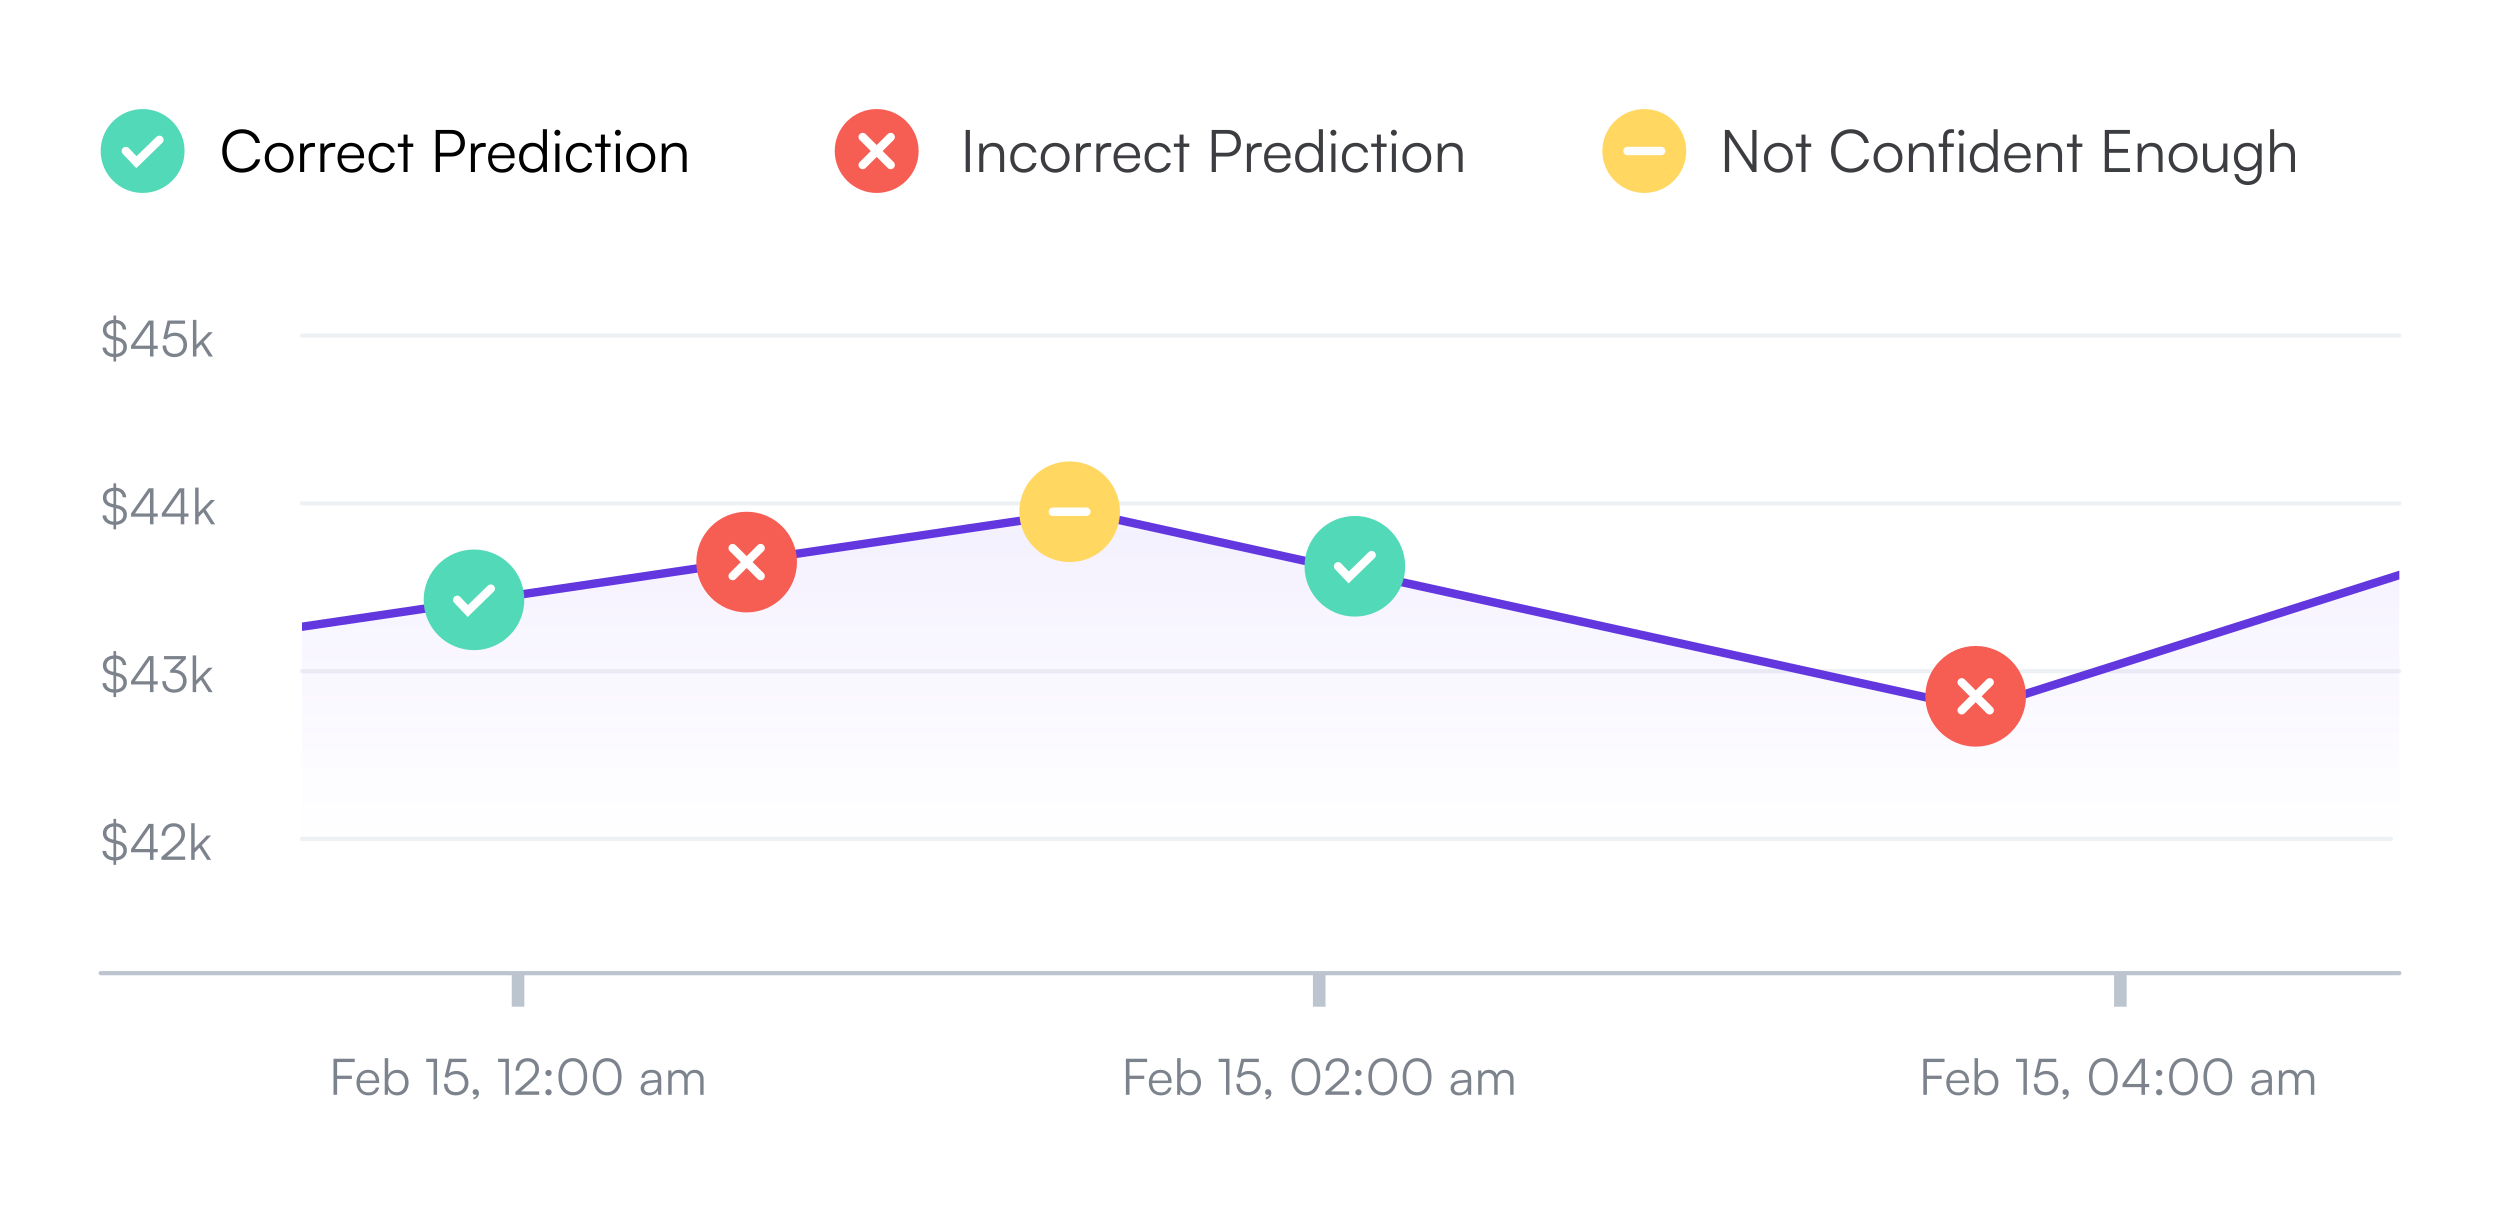 <svg width="596" height="288" viewBox="0 0 596 288" fill="none" xmlns="http://www.w3.org/2000/svg">
<rect x="0" y="0" width="596" height="288" fill="#333333" stroke="none"/>
<g clip-path="url(#clip0_3362_34388)">
<path d="M0 0H596V288H0V0Z" fill="white"/>
<circle cx="34" cy="36" r="10" fill="#51D9B8"/>
<path d="M30 36L32.522 38.666L38 33.333" stroke="white" stroke-width="2" stroke-linecap="round"/>
<path d="M57.69 41.154C59.846 41.154 61.596 39.88 62.058 37.99H60.98C60.546 39.334 59.286 40.188 57.704 40.188C55.506 40.188 54.036 38.508 54.036 35.988C54.036 33.454 55.506 31.774 57.704 31.774C59.272 31.774 60.504 32.656 60.924 34.098H62.002C61.596 32.11 59.902 30.808 57.746 30.808C54.918 30.808 52.986 32.908 52.986 35.988C52.986 39.068 54.89 41.154 57.69 41.154ZM63.115 37.612C63.115 39.67 64.571 41.168 66.559 41.168C68.547 41.168 70.003 39.67 70.003 37.612C70.003 35.54 68.547 34.042 66.559 34.042C64.571 34.042 63.115 35.54 63.115 37.612ZM64.095 37.598C64.095 36.03 65.103 34.91 66.559 34.91C68.001 34.91 69.023 36.03 69.023 37.598C69.023 39.194 68.001 40.3 66.559 40.3C65.103 40.3 64.095 39.194 64.095 37.598ZM75.09 34.14C74.852 34.084 74.67 34.07 74.46 34.07C73.508 34.07 72.794 34.546 72.528 35.274L72.458 34.224H71.548V41H72.514V37.136C72.514 35.848 73.312 35.008 74.558 35.008H75.09V34.14ZM79.916 34.14C79.678 34.084 79.496 34.07 79.286 34.07C78.334 34.07 77.62 34.546 77.354 35.274L77.284 34.224H76.374V41H77.34V37.136C77.34 35.848 78.138 35.008 79.384 35.008H79.916V34.14ZM83.783 41.168C85.379 41.168 86.429 40.398 86.793 38.97H85.869C85.617 39.866 84.903 40.342 83.797 40.342C82.341 40.342 81.473 39.39 81.403 37.738H86.793V37.262C86.793 35.344 85.547 34.042 83.713 34.042C81.781 34.042 80.465 35.498 80.465 37.612C80.465 39.74 81.795 41.168 83.783 41.168ZM83.713 34.868C84.987 34.868 85.827 35.736 85.827 37.038H81.431C81.599 35.708 82.439 34.868 83.713 34.868ZM87.861 37.626C87.861 39.754 89.163 41.168 91.081 41.168C92.621 41.168 93.825 40.258 94.147 38.872H93.167C92.901 39.74 92.089 40.3 91.081 40.3C89.709 40.3 88.813 39.222 88.813 37.612C88.813 35.946 89.779 34.896 91.151 34.896C92.089 34.896 92.901 35.414 93.153 36.352H94.119C93.853 34.952 92.705 34.042 91.137 34.042C89.163 34.042 87.861 35.498 87.861 37.626ZM97.165 41V35.036H98.522V34.224H97.165V32.082H96.213V34.224H94.855V35.036H96.213V41H97.165ZM107.695 37.318C109.613 37.318 110.845 35.946 110.845 34.126C110.845 32.236 109.627 30.976 107.695 30.976H103.873V41H104.881V37.318H107.695ZM107.555 31.886C108.941 31.886 109.795 32.726 109.795 34.112C109.795 35.484 108.955 36.408 107.499 36.408H104.881V31.886H107.555ZM115.805 34.14C115.567 34.084 115.385 34.07 115.175 34.07C114.223 34.07 113.509 34.546 113.243 35.274L113.173 34.224H112.263V41H113.229V37.136C113.229 35.848 114.027 35.008 115.273 35.008H115.805V34.14ZM119.671 41.168C121.267 41.168 122.317 40.398 122.681 38.97H121.757C121.505 39.866 120.791 40.342 119.685 40.342C118.229 40.342 117.361 39.39 117.291 37.738H122.681V37.262C122.681 35.344 121.435 34.042 119.601 34.042C117.669 34.042 116.353 35.498 116.353 37.612C116.353 39.74 117.683 41.168 119.671 41.168ZM119.601 34.868C120.875 34.868 121.715 35.736 121.715 37.038H117.319C117.487 35.708 118.327 34.868 119.601 34.868ZM126.886 41.168C128.02 41.168 128.972 40.664 129.448 39.614L129.546 41H130.386V30.794H129.42V35.512C128.944 34.532 128.048 34.042 126.928 34.042C124.912 34.042 123.75 35.582 123.75 37.626C123.75 39.656 124.912 41.168 126.886 41.168ZM127.054 40.286C125.584 40.286 124.73 39.166 124.73 37.598C124.73 36.044 125.584 34.91 127.054 34.91C128.538 34.91 129.406 36.044 129.406 37.598C129.406 39.166 128.538 40.286 127.054 40.286ZM132.878 32.362C133.27 32.362 133.606 32.04 133.606 31.648C133.606 31.256 133.27 30.92 132.878 30.92C132.486 30.92 132.164 31.256 132.164 31.648C132.164 32.04 132.486 32.362 132.878 32.362ZM132.402 41H133.368V34.224H132.402V41ZM134.906 37.626C134.906 39.754 136.208 41.168 138.126 41.168C139.666 41.168 140.87 40.258 141.192 38.872H140.212C139.946 39.74 139.134 40.3 138.126 40.3C136.754 40.3 135.858 39.222 135.858 37.612C135.858 35.946 136.824 34.896 138.196 34.896C139.134 34.896 139.946 35.414 140.198 36.352H141.164C140.898 34.952 139.75 34.042 138.182 34.042C136.208 34.042 134.906 35.498 134.906 37.626ZM144.209 41V35.036H145.567V34.224H144.209V32.082H143.257V34.224H141.899V35.036H143.257V41H144.209ZM147.301 32.362C147.693 32.362 148.029 32.04 148.029 31.648C148.029 31.256 147.693 30.92 147.301 30.92C146.909 30.92 146.587 31.256 146.587 31.648C146.587 32.04 146.909 32.362 147.301 32.362ZM146.825 41H147.791V34.224H146.825V41ZM149.33 37.612C149.33 39.67 150.786 41.168 152.774 41.168C154.762 41.168 156.218 39.67 156.218 37.612C156.218 35.54 154.762 34.042 152.774 34.042C150.786 34.042 149.33 35.54 149.33 37.612ZM150.31 37.598C150.31 36.03 151.318 34.91 152.774 34.91C154.216 34.91 155.238 36.03 155.238 37.598C155.238 39.194 154.216 40.3 152.774 40.3C151.318 40.3 150.31 39.194 150.31 37.598ZM158.729 41V37.458C158.729 35.932 159.513 34.924 160.899 34.924C162.019 34.924 162.733 35.484 162.733 37.066V41H163.699V36.856C163.699 35.148 162.929 34.042 161.067 34.042C160.087 34.042 159.191 34.532 158.743 35.4L158.603 34.224H157.763V41H158.729Z" fill="black"/>
<path d="M231.226 30.976H230.218V41H231.226V30.976ZM234.419 41V37.458C234.419 35.932 235.203 34.924 236.589 34.924C237.709 34.924 238.423 35.484 238.423 37.066V41H239.389V36.856C239.389 35.148 238.619 34.042 236.757 34.042C235.777 34.042 234.881 34.532 234.433 35.4L234.293 34.224H233.453V41H234.419ZM240.839 37.626C240.839 39.754 242.141 41.168 244.059 41.168C245.599 41.168 246.803 40.258 247.125 38.872H246.145C245.879 39.74 245.067 40.3 244.059 40.3C242.687 40.3 241.791 39.222 241.791 37.612C241.791 35.946 242.757 34.896 244.129 34.896C245.067 34.896 245.879 35.414 246.131 36.352H247.097C246.831 34.952 245.683 34.042 244.115 34.042C242.141 34.042 240.839 35.498 240.839 37.626ZM248.112 37.612C248.112 39.67 249.568 41.168 251.556 41.168C253.544 41.168 255 39.67 255 37.612C255 35.54 253.544 34.042 251.556 34.042C249.568 34.042 248.112 35.54 248.112 37.612ZM249.092 37.598C249.092 36.03 250.1 34.91 251.556 34.91C252.998 34.91 254.02 36.03 254.02 37.598C254.02 39.194 252.998 40.3 251.556 40.3C250.1 40.3 249.092 39.194 249.092 37.598ZM260.087 34.14C259.849 34.084 259.667 34.07 259.457 34.07C258.505 34.07 257.791 34.546 257.525 35.274L257.455 34.224H256.545V41H257.511V37.136C257.511 35.848 258.309 35.008 259.555 35.008H260.087V34.14ZM264.913 34.14C264.675 34.084 264.493 34.07 264.283 34.07C263.331 34.07 262.617 34.546 262.351 35.274L262.281 34.224H261.371V41H262.337V37.136C262.337 35.848 263.135 35.008 264.381 35.008H264.913V34.14ZM268.78 41.168C270.376 41.168 271.426 40.398 271.79 38.97H270.866C270.614 39.866 269.9 40.342 268.794 40.342C267.338 40.342 266.47 39.39 266.4 37.738H271.79V37.262C271.79 35.344 270.544 34.042 268.71 34.042C266.778 34.042 265.462 35.498 265.462 37.612C265.462 39.74 266.792 41.168 268.78 41.168ZM268.71 34.868C269.984 34.868 270.824 35.736 270.824 37.038H266.428C266.596 35.708 267.436 34.868 268.71 34.868ZM272.858 37.626C272.858 39.754 274.16 41.168 276.078 41.168C277.618 41.168 278.822 40.258 279.144 38.872H278.164C277.898 39.74 277.086 40.3 276.078 40.3C274.706 40.3 273.81 39.222 273.81 37.612C273.81 35.946 274.776 34.896 276.148 34.896C277.086 34.896 277.898 35.414 278.15 36.352H279.116C278.85 34.952 277.702 34.042 276.134 34.042C274.16 34.042 272.858 35.498 272.858 37.626ZM282.162 41V35.036H283.52V34.224H282.162V32.082H281.21V34.224H279.852V35.036H281.21V41H282.162ZM292.692 37.318C294.61 37.318 295.842 35.946 295.842 34.126C295.842 32.236 294.624 30.976 292.692 30.976H288.87V41H289.878V37.318H292.692ZM292.552 31.886C293.938 31.886 294.792 32.726 294.792 34.112C294.792 35.484 293.952 36.408 292.496 36.408H289.878V31.886H292.552ZM300.802 34.14C300.564 34.084 300.382 34.07 300.172 34.07C299.22 34.07 298.506 34.546 298.24 35.274L298.17 34.224H297.26V41H298.226V37.136C298.226 35.848 299.024 35.008 300.27 35.008H300.802V34.14ZM304.668 41.168C306.264 41.168 307.314 40.398 307.678 38.97H306.754C306.502 39.866 305.788 40.342 304.682 40.342C303.226 40.342 302.358 39.39 302.288 37.738H307.678V37.262C307.678 35.344 306.432 34.042 304.598 34.042C302.666 34.042 301.35 35.498 301.35 37.612C301.35 39.74 302.68 41.168 304.668 41.168ZM304.598 34.868C305.872 34.868 306.712 35.736 306.712 37.038H302.316C302.484 35.708 303.324 34.868 304.598 34.868ZM311.883 41.168C313.017 41.168 313.969 40.664 314.445 39.614L314.543 41H315.383V30.794H314.417V35.512C313.941 34.532 313.045 34.042 311.925 34.042C309.909 34.042 308.747 35.582 308.747 37.626C308.747 39.656 309.909 41.168 311.883 41.168ZM312.051 40.286C310.581 40.286 309.727 39.166 309.727 37.598C309.727 36.044 310.581 34.91 312.051 34.91C313.535 34.91 314.403 36.044 314.403 37.598C314.403 39.166 313.535 40.286 312.051 40.286ZM317.875 32.362C318.267 32.362 318.603 32.04 318.603 31.648C318.603 31.256 318.267 30.92 317.875 30.92C317.483 30.92 317.161 31.256 317.161 31.648C317.161 32.04 317.483 32.362 317.875 32.362ZM317.399 41H318.365V34.224H317.399V41ZM319.903 37.626C319.903 39.754 321.205 41.168 323.123 41.168C324.663 41.168 325.867 40.258 326.189 38.872H325.209C324.943 39.74 324.131 40.3 323.123 40.3C321.751 40.3 320.855 39.222 320.855 37.612C320.855 35.946 321.821 34.896 323.193 34.896C324.131 34.896 324.943 35.414 325.195 36.352H326.161C325.895 34.952 324.747 34.042 323.179 34.042C321.205 34.042 319.903 35.498 319.903 37.626ZM329.207 41V35.036H330.565V34.224H329.207V32.082H328.255V34.224H326.897V35.036H328.255V41H329.207ZM332.298 32.362C332.69 32.362 333.026 32.04 333.026 31.648C333.026 31.256 332.69 30.92 332.298 30.92C331.906 30.92 331.584 31.256 331.584 31.648C331.584 32.04 331.906 32.362 332.298 32.362ZM331.822 41H332.788V34.224H331.822V41ZM334.327 37.612C334.327 39.67 335.783 41.168 337.771 41.168C339.759 41.168 341.215 39.67 341.215 37.612C341.215 35.54 339.759 34.042 337.771 34.042C335.783 34.042 334.327 35.54 334.327 37.612ZM335.307 37.598C335.307 36.03 336.315 34.91 337.771 34.91C339.213 34.91 340.235 36.03 340.235 37.598C340.235 39.194 339.213 40.3 337.771 40.3C336.315 40.3 335.307 39.194 335.307 37.598ZM343.726 41V37.458C343.726 35.932 344.51 34.924 345.896 34.924C347.016 34.924 347.73 35.484 347.73 37.066V41H348.696V36.856C348.696 35.148 347.926 34.042 346.064 34.042C345.084 34.042 344.188 34.532 343.74 35.4L343.6 34.224H342.76V41H343.726Z" fill="#3C3D40"/>
<circle cx="209" cy="36" r="10" fill="#F65D53"/>
<path fill-rule="evenodd" clip-rule="evenodd" d="M211.628 31.96C212.019 31.569 212.652 31.569 213.043 31.96C213.433 32.35 213.433 32.984 213.043 33.374L210.416 36.001L213.043 38.628C213.434 39.019 213.434 39.652 213.043 40.042C212.653 40.433 212.019 40.433 211.629 40.042L209.002 37.415L206.375 40.042C205.985 40.432 205.351 40.432 204.961 40.042C204.57 39.651 204.57 39.018 204.961 38.627L207.587 36.001L204.961 33.375C204.571 32.984 204.571 32.351 204.961 31.96C205.352 31.57 205.985 31.57 206.376 31.96L209.002 34.587L211.628 31.96Z" fill="white"/>
<circle cx="392" cy="36" r="10" fill="#FFD761"/>
<path fill-rule="evenodd" clip-rule="evenodd" d="M387 35.999C387 35.447 387.448 34.999 388 34.999L395.999 34.999C396.551 34.999 396.999 35.447 396.999 35.999C396.999 36.551 396.551 36.999 395.999 36.999L388 36.999C387.448 36.999 387 36.551 387 35.999Z" fill="white"/>
<path d="M412.226 41V32.656L417.756 41H418.75V30.976H417.756V39.32L412.24 30.976H411.218V41H412.226ZM420.512 37.612C420.512 39.67 421.968 41.168 423.956 41.168C425.944 41.168 427.4 39.67 427.4 37.612C427.4 35.54 425.944 34.042 423.956 34.042C421.968 34.042 420.512 35.54 420.512 37.612ZM421.492 37.598C421.492 36.03 422.5 34.91 423.956 34.91C425.398 34.91 426.42 36.03 426.42 37.598C426.42 39.194 425.398 40.3 423.956 40.3C422.5 40.3 421.492 39.194 421.492 37.598ZM430.431 41V35.036H431.789V34.224H430.431V32.082H429.479V34.224H428.121V35.036H429.479V41H430.431ZM441.228 41.154C443.384 41.154 445.134 39.88 445.596 37.99H444.518C444.084 39.334 442.824 40.188 441.242 40.188C439.044 40.188 437.574 38.508 437.574 35.988C437.574 33.454 439.044 31.774 441.242 31.774C442.81 31.774 444.042 32.656 444.462 34.098H445.54C445.134 32.11 443.44 30.808 441.284 30.808C438.456 30.808 436.524 32.908 436.524 35.988C436.524 39.068 438.428 41.154 441.228 41.154ZM446.653 37.612C446.653 39.67 448.109 41.168 450.097 41.168C452.085 41.168 453.541 39.67 453.541 37.612C453.541 35.54 452.085 34.042 450.097 34.042C448.109 34.042 446.653 35.54 446.653 37.612ZM447.633 37.598C447.633 36.03 448.641 34.91 450.097 34.91C451.539 34.91 452.561 36.03 452.561 37.598C452.561 39.194 451.539 40.3 450.097 40.3C448.641 40.3 447.633 39.194 447.633 37.598ZM456.052 41V37.458C456.052 35.932 456.836 34.924 458.222 34.924C459.342 34.924 460.056 35.484 460.056 37.066V41H461.022V36.856C461.022 35.148 460.252 34.042 458.39 34.042C457.41 34.042 456.514 34.532 456.066 35.4L455.926 34.224H455.086V41H456.052ZM462.191 34.224V35.036H463.227V41H464.193V35.036H465.789V34.224H464.193V32.908C464.193 32.11 464.417 31.676 465.271 31.676H465.845V30.85C465.621 30.808 465.341 30.794 465.103 30.794C464.067 30.794 463.227 31.382 463.227 32.908V34.224H462.191ZM467.58 32.362C467.972 32.362 468.308 32.04 468.308 31.648C468.308 31.256 467.972 30.92 467.58 30.92C467.188 30.92 466.866 31.256 466.866 31.648C466.866 32.04 467.188 32.362 467.58 32.362ZM467.104 41H468.07V34.224H467.104V41ZM472.744 41.168C473.878 41.168 474.83 40.664 475.306 39.614L475.404 41H476.244V30.794H475.278V35.512C474.802 34.532 473.906 34.042 472.786 34.042C470.77 34.042 469.608 35.582 469.608 37.626C469.608 39.656 470.77 41.168 472.744 41.168ZM472.912 40.286C471.442 40.286 470.588 39.166 470.588 37.598C470.588 36.044 471.442 34.91 472.912 34.91C474.396 34.91 475.264 36.044 475.264 37.598C475.264 39.166 474.396 40.286 472.912 40.286ZM481.102 41.168C482.698 41.168 483.748 40.398 484.112 38.97H483.188C482.936 39.866 482.222 40.342 481.116 40.342C479.66 40.342 478.792 39.39 478.722 37.738H484.112V37.262C484.112 35.344 482.866 34.042 481.032 34.042C479.1 34.042 477.784 35.498 477.784 37.612C477.784 39.74 479.114 41.168 481.102 41.168ZM481.032 34.868C482.306 34.868 483.146 35.736 483.146 37.038H478.75C478.918 35.708 479.758 34.868 481.032 34.868ZM486.622 41V37.458C486.622 35.932 487.406 34.924 488.792 34.924C489.912 34.924 490.626 35.484 490.626 37.066V41H491.592V36.856C491.592 35.148 490.822 34.042 488.96 34.042C487.98 34.042 487.084 34.532 486.636 35.4L486.496 34.224H485.656V41H486.622ZM495.072 41V35.036H496.43V34.224H495.072V32.082H494.12V34.224H492.762V35.036H494.12V41H495.072ZM507.787 41V40.076H502.789V36.422H507.311V35.512H502.789V31.9H507.773V30.976H501.781V41H507.787ZM510.589 41V37.458C510.589 35.932 511.373 34.924 512.759 34.924C513.879 34.924 514.593 35.484 514.593 37.066V41H515.559V36.856C515.559 35.148 514.789 34.042 512.927 34.042C511.947 34.042 511.051 34.532 510.603 35.4L510.463 34.224H509.623V41H510.589ZM517.009 37.612C517.009 39.67 518.465 41.168 520.453 41.168C522.441 41.168 523.897 39.67 523.897 37.612C523.897 35.54 522.441 34.042 520.453 34.042C518.465 34.042 517.009 35.54 517.009 37.612ZM517.989 37.598C517.989 36.03 518.997 34.91 520.453 34.91C521.895 34.91 522.917 36.03 522.917 37.598C522.917 39.194 521.895 40.3 520.453 40.3C518.997 40.3 517.989 39.194 517.989 37.598ZM530.038 34.224V37.822C530.038 39.432 529.268 40.3 527.966 40.3C526.888 40.3 526.174 39.726 526.174 38.116V34.21H525.194V38.424C525.194 40.076 526.062 41.168 527.658 41.168C528.722 41.168 529.66 40.636 530.038 39.852L530.164 41H531.004V34.224H530.038ZM532.554 37.416C532.554 39.264 533.73 40.79 535.662 40.79C536.824 40.79 537.762 40.23 538.224 39.278V40.888C538.224 42.302 537.3 43.24 535.914 43.24C534.696 43.24 533.856 42.596 533.646 41.504H532.68C532.946 43.142 534.164 44.122 535.9 44.122C537.888 44.122 539.176 42.806 539.176 40.79V34.224H538.336L538.238 35.582C537.804 34.588 536.908 34.042 535.732 34.042C533.744 34.042 532.554 35.568 532.554 37.416ZM533.52 37.402C533.52 36.03 534.36 34.896 535.816 34.896C537.3 34.896 538.14 35.96 538.14 37.402C538.14 38.858 537.272 39.922 535.802 39.922C534.374 39.922 533.52 38.788 533.52 37.402ZM542.158 40.986V37.304C542.158 36.002 542.914 34.924 544.37 34.924C545.42 34.924 546.162 35.484 546.162 37.066V41H547.128V36.856C547.128 35.148 546.33 34.042 544.552 34.042C543.418 34.042 542.592 34.588 542.158 35.4V30.794H541.192V40.986H542.158Z" fill="#3C3D40"/>
<rect x="24" y="72" width="1216" height="136" rx="4" fill="white"/>
<path d="M27.048 86.188H27.684V85.132C29.256 85.012 30.252 84.088 30.252 82.708C30.252 81.556 29.568 80.8 28.212 80.464L27.684 80.332V77.032C28.608 77.128 29.16 77.656 29.244 78.556H30.108C29.988 77.2 29.076 76.36 27.684 76.264V75.22H27.048V76.264C25.524 76.384 24.528 77.308 24.528 78.64C24.528 79.816 25.236 80.572 26.58 80.896L27.048 81.016V84.352C26.016 84.268 25.356 83.704 25.308 82.864H24.42C24.516 84.184 25.536 85.048 27.048 85.132V86.188ZM26.736 80.104C25.824 79.876 25.38 79.384 25.38 78.628C25.38 77.752 26.028 77.152 27.048 77.044V80.176L26.736 80.104ZM28.032 81.256C28.956 81.472 29.4 81.976 29.4 82.756C29.4 83.644 28.74 84.244 27.684 84.352V81.172L28.032 81.256ZM37.602 83.176V82.408H36.594V76.408H35.442L31.242 82.408V83.176H35.754V85H36.594V83.176H37.602ZM32.178 82.408L35.754 77.296V82.408H32.178ZM41.578 85.144C43.378 85.144 44.602 83.92 44.602 82.192C44.602 80.584 43.498 79.3 41.71 79.3C41.038 79.3 40.414 79.516 39.934 79.9L40.582 77.2H44.11V76.408H39.958L38.926 80.728L39.61 80.944C40.078 80.428 40.798 80.068 41.59 80.068C42.946 80.068 43.726 81.016 43.726 82.216C43.726 83.488 42.886 84.352 41.59 84.352C40.366 84.352 39.61 83.608 39.61 82.372H38.746C38.746 84.064 39.85 85.144 41.578 85.144ZM46.822 85V83.26L47.95 82.096L49.798 85H50.758L48.514 81.508L50.746 79.192H49.702L46.822 82.192V76.252H45.994V85H46.822Z" fill="#7D838D"/>
<path opacity="0.6" d="M72 80L572 80" stroke="#E3E7ED" stroke-linecap="round" stroke-linejoin="round"/>
<path d="M27.048 126.188H27.684V125.132C29.256 125.012 30.252 124.088 30.252 122.708C30.252 121.556 29.568 120.8 28.212 120.464L27.684 120.332V117.032C28.608 117.128 29.16 117.656 29.244 118.556H30.108C29.988 117.2 29.076 116.36 27.684 116.264V115.22H27.048V116.264C25.524 116.384 24.528 117.308 24.528 118.64C24.528 119.816 25.236 120.572 26.58 120.896L27.048 121.016V124.352C26.016 124.268 25.356 123.704 25.308 122.864H24.42C24.516 124.184 25.536 125.048 27.048 125.132V126.188ZM26.736 120.104C25.824 119.876 25.38 119.384 25.38 118.628C25.38 117.752 26.028 117.152 27.048 117.044V120.176L26.736 120.104ZM28.032 121.256C28.956 121.472 29.4 121.976 29.4 122.756C29.4 123.644 28.74 124.244 27.684 124.352V121.172L28.032 121.256ZM37.602 123.176V122.408H36.594V116.408H35.442L31.242 122.408V123.176H35.754V125H36.594V123.176H37.602ZM32.178 122.408L35.754 117.296V122.408H32.178ZM44.938 123.176V122.408H43.93V116.408H42.778L38.578 122.408V123.176H43.09V125H43.93V123.176H44.938ZM39.514 122.408L43.09 117.296V122.408H39.514ZM47.349 125V123.26L48.477 122.096L50.325 125H51.285L49.041 121.508L51.273 119.192H50.229L47.349 122.192V116.252H46.521V125H47.349Z" fill="#7D838D"/>
<path opacity="0.6" d="M72 120L572 120" stroke="#E3E7ED" stroke-linecap="round" stroke-linejoin="round"/>
<path d="M27.048 166.188H27.684V165.132C29.256 165.012 30.252 164.088 30.252 162.708C30.252 161.556 29.568 160.8 28.212 160.464L27.684 160.332V157.032C28.608 157.128 29.16 157.656 29.244 158.556H30.108C29.988 157.2 29.076 156.36 27.684 156.264V155.22H27.048V156.264C25.524 156.384 24.528 157.308 24.528 158.64C24.528 159.816 25.236 160.572 26.58 160.896L27.048 161.016V164.352C26.016 164.268 25.356 163.704 25.308 162.864H24.42C24.516 164.184 25.536 165.048 27.048 165.132V166.188ZM26.736 160.104C25.824 159.876 25.38 159.384 25.38 158.628C25.38 157.752 26.028 157.152 27.048 157.044V160.176L26.736 160.104ZM28.032 161.256C28.956 161.472 29.4 161.976 29.4 162.756C29.4 163.644 28.74 164.244 27.684 164.352V161.172L28.032 161.256ZM37.602 163.176V162.408H36.594V156.408H35.442L31.242 162.408V163.176H35.754V165H36.594V163.176H37.602ZM32.178 162.408L35.754 157.296V162.408H32.178ZM41.251 160.392C42.787 160.392 43.627 161.124 43.627 162.3C43.627 163.548 42.799 164.364 41.515 164.364C40.303 164.364 39.535 163.62 39.535 162.384H38.683C38.683 164.1 39.823 165.144 41.515 165.144C43.255 165.144 44.503 164.028 44.503 162.324C44.503 160.764 43.351 159.744 41.743 159.66L44.311 157.104V156.408H39.103V157.176H43.219L40.567 159.792V160.392H41.251ZM46.763 165V163.26L47.891 162.096L49.739 165H50.699L48.455 161.508L50.687 159.192H49.643L46.763 162.192V156.252H45.935V165H46.763Z" fill="#7D838D"/>
<path opacity="0.6" d="M72 160L572 160" stroke="#E3E7ED" stroke-linecap="round" stroke-linejoin="round"/>
<path d="M27.048 206.188H27.684V205.132C29.256 205.012 30.252 204.088 30.252 202.708C30.252 201.556 29.568 200.8 28.212 200.464L27.684 200.332V197.032C28.608 197.128 29.16 197.656 29.244 198.556H30.108C29.988 197.2 29.076 196.36 27.684 196.264V195.22H27.048V196.264C25.524 196.384 24.528 197.308 24.528 198.64C24.528 199.816 25.236 200.572 26.58 200.896L27.048 201.016V204.352C26.016 204.268 25.356 203.704 25.308 202.864H24.42C24.516 204.184 25.536 205.048 27.048 205.132V206.188ZM26.736 200.104C25.824 199.876 25.38 199.384 25.38 198.628C25.38 197.752 26.028 197.152 27.048 197.044V200.176L26.736 200.104ZM28.032 201.256C28.956 201.472 29.4 201.976 29.4 202.756C29.4 203.644 28.74 204.244 27.684 204.352V201.172L28.032 201.256ZM37.602 203.176V202.408H36.594V196.408H35.442L31.242 202.408V203.176H35.754V205H36.594V203.176H37.602ZM32.178 202.408L35.754 197.296V202.408H32.178ZM44.149 205V204.196H39.817L41.821 202.444C43.537 200.944 44.101 200.116 44.101 198.868C44.101 197.296 43.021 196.252 41.401 196.252C39.709 196.252 38.569 197.44 38.521 199.24H39.385C39.421 197.908 40.201 197.044 41.389 197.044C42.529 197.044 43.225 197.752 43.225 198.916C43.225 199.936 42.817 200.536 41.233 201.916L38.485 204.316V205H44.149ZM46.412 205V203.26L47.54 202.096L49.388 205H50.348L48.104 201.508L50.336 199.192H49.292L46.412 202.192V196.252H45.584V205H46.412Z" fill="#7D838D"/>
<path opacity="0.6" d="M72 200L570 200" stroke="#E3E7ED" stroke-linecap="round" stroke-linejoin="round"/>
<path d="M24 232H572" stroke="#BCC4CF" stroke-linecap="round" stroke-linejoin="round"/>
<rect x="122" y="232" width="3" height="8" fill="#BCC4CF"/>
<rect x="313" y="232" width="3" height="8" fill="#BCC4CF"/>
<rect x="504" y="232" width="3" height="8" fill="#BCC4CF"/>
<path d="M83.883 257.22V256.44H80.367V253.2H84.567V252.408H79.503V261H80.367V257.22H83.883ZM87.818 261.144C89.186 261.144 90.086 260.484 90.398 259.26H89.606C89.39 260.028 88.778 260.436 87.83 260.436C86.582 260.436 85.838 259.62 85.778 258.204H90.398V257.796C90.398 256.152 89.33 255.036 87.758 255.036C86.102 255.036 84.974 256.284 84.974 258.096C84.974 259.92 86.114 261.144 87.818 261.144ZM87.758 255.744C88.85 255.744 89.57 256.488 89.57 257.604H85.802C85.946 256.464 86.666 255.744 87.758 255.744ZM92.441 261L92.525 259.812C92.933 260.712 93.737 261.144 94.709 261.144C96.401 261.144 97.409 259.848 97.409 258.108C97.409 256.356 96.425 255.036 94.733 255.036C93.749 255.036 92.957 255.468 92.549 256.32V252.252H91.721V261H92.441ZM92.561 258.084C92.561 256.752 93.305 255.78 94.577 255.78C95.837 255.78 96.569 256.752 96.569 258.084C96.569 259.428 95.837 260.388 94.577 260.388C93.305 260.388 92.561 259.428 92.561 258.084ZM103.365 253.188V261H104.193V252.408H101.613V253.188H103.365ZM108.658 261.144C110.458 261.144 111.682 259.92 111.682 258.192C111.682 256.584 110.578 255.3 108.79 255.3C108.118 255.3 107.494 255.516 107.014 255.9L107.662 253.2H111.19V252.408H107.038L106.006 256.728L106.69 256.944C107.158 256.428 107.878 256.068 108.67 256.068C110.026 256.068 110.806 257.016 110.806 258.216C110.806 259.488 109.966 260.352 108.67 260.352C107.446 260.352 106.69 259.608 106.69 258.372H105.826C105.826 260.064 106.93 261.144 108.658 261.144ZM114.185 260.592C114.185 259.992 113.813 259.644 113.381 259.644C112.961 259.644 112.673 259.944 112.673 260.364C112.673 260.772 112.961 261.012 113.297 261.012C113.441 261.012 113.537 260.976 113.609 260.928C113.609 261.264 113.297 261.576 112.865 261.648V262.092C113.609 261.984 114.185 261.336 114.185 260.592ZM120.498 253.188V261H121.326V252.408H118.746V253.188H120.498ZM128.538 261V260.196H124.206L126.21 258.444C127.926 256.944 128.49 256.116 128.49 254.868C128.49 253.296 127.41 252.252 125.79 252.252C124.098 252.252 122.958 253.44 122.91 255.24H123.774C123.81 253.908 124.59 253.044 125.778 253.044C126.918 253.044 127.614 253.752 127.614 254.916C127.614 255.936 127.206 256.536 125.622 257.916L122.874 260.316V261H128.538ZM130.764 256.536C131.172 256.536 131.52 256.188 131.52 255.792C131.52 255.384 131.172 255.048 130.764 255.048C130.356 255.048 130.008 255.384 130.008 255.792C130.008 256.188 130.356 256.536 130.764 256.536ZM130.764 261.132C131.172 261.132 131.52 260.796 131.52 260.4C131.52 259.992 131.172 259.644 130.764 259.644C130.356 259.644 130.008 259.992 130.008 260.4C130.008 260.796 130.356 261.132 130.764 261.132ZM133.119 256.704C133.119 259.38 134.403 261.156 136.563 261.156C138.711 261.156 139.995 259.38 139.995 256.704C139.995 254.04 138.687 252.24 136.563 252.24C134.427 252.24 133.119 254.04 133.119 256.704ZM133.971 256.704C133.971 254.46 134.919 253.032 136.563 253.032C138.207 253.032 139.155 254.46 139.155 256.704C139.155 258.936 138.207 260.376 136.563 260.376C134.919 260.376 133.971 258.936 133.971 256.704ZM141.31 256.704C141.31 259.38 142.594 261.156 144.754 261.156C146.902 261.156 148.186 259.38 148.186 256.704C148.186 254.04 146.878 252.24 144.754 252.24C142.618 252.24 141.31 254.04 141.31 256.704ZM142.162 256.704C142.162 254.46 143.11 253.032 144.754 253.032C146.398 253.032 147.346 254.46 147.346 256.704C147.346 258.936 146.398 260.376 144.754 260.376C143.11 260.376 142.162 258.936 142.162 256.704ZM154.702 261.144C155.686 261.144 156.478 260.712 156.838 259.98L156.946 261H157.642V257.244C157.642 255.708 156.658 255.036 155.314 255.036C153.886 255.036 152.926 255.792 152.926 256.968H153.682C153.682 256.188 154.282 255.732 155.29 255.732C156.142 255.732 156.826 256.092 156.826 257.232V257.424L154.906 257.58C153.55 257.688 152.734 258.36 152.734 259.428C152.734 260.448 153.466 261.144 154.702 261.144ZM154.894 260.472C154.102 260.472 153.574 260.112 153.574 259.404C153.574 258.756 154.018 258.276 155.11 258.18L156.826 258.048V258.36C156.826 259.62 156.118 260.472 154.894 260.472ZM160.131 261V257.4C160.131 256.512 160.719 255.792 161.691 255.792C162.567 255.792 163.131 256.368 163.131 257.352V261H163.947V257.412C163.947 256.512 164.523 255.78 165.495 255.78C166.383 255.78 166.935 256.368 166.935 257.364V261H167.739V257.196C167.739 255.852 166.911 255.036 165.651 255.036C164.715 255.036 164.007 255.516 163.743 256.272C163.467 255.516 162.783 255.036 161.871 255.036C161.055 255.036 160.407 255.408 160.119 256.02L160.023 255.192H159.303V261H160.131Z" fill="#7D838D"/>
<path d="M272.791 257.22V256.44H269.275V253.2H273.475V252.408H268.411V261H269.275V257.22H272.791ZM276.726 261.144C278.094 261.144 278.994 260.484 279.306 259.26H278.514C278.298 260.028 277.686 260.436 276.738 260.436C275.49 260.436 274.746 259.62 274.686 258.204H279.306V257.796C279.306 256.152 278.238 255.036 276.666 255.036C275.01 255.036 273.882 256.284 273.882 258.096C273.882 259.92 275.022 261.144 276.726 261.144ZM276.666 255.744C277.758 255.744 278.478 256.488 278.478 257.604H274.71C274.854 256.464 275.574 255.744 276.666 255.744ZM281.35 261L281.434 259.812C281.842 260.712 282.646 261.144 283.618 261.144C285.31 261.144 286.318 259.848 286.318 258.108C286.318 256.356 285.334 255.036 283.642 255.036C282.658 255.036 281.866 255.468 281.458 256.32V252.252H280.63V261H281.35ZM281.47 258.084C281.47 256.752 282.214 255.78 283.486 255.78C284.746 255.78 285.478 256.752 285.478 258.084C285.478 259.428 284.746 260.388 283.486 260.388C282.214 260.388 281.47 259.428 281.47 258.084ZM292.274 253.188V261H293.102V252.408H290.522V253.188H292.274ZM297.566 261.144C299.366 261.144 300.59 259.92 300.59 258.192C300.59 256.584 299.486 255.3 297.698 255.3C297.026 255.3 296.402 255.516 295.922 255.9L296.57 253.2H300.098V252.408H295.946L294.914 256.728L295.598 256.944C296.066 256.428 296.786 256.068 297.578 256.068C298.934 256.068 299.714 257.016 299.714 258.216C299.714 259.488 298.874 260.352 297.578 260.352C296.354 260.352 295.598 259.608 295.598 258.372H294.734C294.734 260.064 295.838 261.144 297.566 261.144ZM303.094 260.592C303.094 259.992 302.722 259.644 302.29 259.644C301.87 259.644 301.582 259.944 301.582 260.364C301.582 260.772 301.87 261.012 302.206 261.012C302.35 261.012 302.446 260.976 302.518 260.928C302.518 261.264 302.206 261.576 301.774 261.648V262.092C302.518 261.984 303.094 261.336 303.094 260.592ZM307.894 256.704C307.894 259.38 309.178 261.156 311.338 261.156C313.486 261.156 314.77 259.38 314.77 256.704C314.77 254.04 313.462 252.24 311.338 252.24C309.202 252.24 307.894 254.04 307.894 256.704ZM308.746 256.704C308.746 254.46 309.694 253.032 311.338 253.032C312.982 253.032 313.93 254.46 313.93 256.704C313.93 258.936 312.982 260.376 311.338 260.376C309.694 260.376 308.746 258.936 308.746 256.704ZM321.63 261V260.196H317.298L319.302 258.444C321.018 256.944 321.582 256.116 321.582 254.868C321.582 253.296 320.502 252.252 318.882 252.252C317.19 252.252 316.05 253.44 316.002 255.24H316.866C316.902 253.908 317.682 253.044 318.87 253.044C320.01 253.044 320.706 253.752 320.706 254.916C320.706 255.936 320.298 256.536 318.714 257.916L315.966 260.316V261H321.63ZM323.856 256.536C324.264 256.536 324.612 256.188 324.612 255.792C324.612 255.384 324.264 255.048 323.856 255.048C323.448 255.048 323.1 255.384 323.1 255.792C323.1 256.188 323.448 256.536 323.856 256.536ZM323.856 261.132C324.264 261.132 324.612 260.796 324.612 260.4C324.612 259.992 324.264 259.644 323.856 259.644C323.448 259.644 323.1 259.992 323.1 260.4C323.1 260.796 323.448 261.132 323.856 261.132ZM326.211 256.704C326.211 259.38 327.495 261.156 329.655 261.156C331.803 261.156 333.087 259.38 333.087 256.704C333.087 254.04 331.779 252.24 329.655 252.24C327.519 252.24 326.211 254.04 326.211 256.704ZM327.063 256.704C327.063 254.46 328.011 253.032 329.655 253.032C331.299 253.032 332.247 254.46 332.247 256.704C332.247 258.936 331.299 260.376 329.655 260.376C328.011 260.376 327.063 258.936 327.063 256.704ZM334.402 256.704C334.402 259.38 335.686 261.156 337.846 261.156C339.994 261.156 341.278 259.38 341.278 256.704C341.278 254.04 339.97 252.24 337.846 252.24C335.71 252.24 334.402 254.04 334.402 256.704ZM335.254 256.704C335.254 254.46 336.202 253.032 337.846 253.032C339.49 253.032 340.438 254.46 340.438 256.704C340.438 258.936 339.49 260.376 337.846 260.376C336.202 260.376 335.254 258.936 335.254 256.704ZM347.794 261.144C348.778 261.144 349.57 260.712 349.93 259.98L350.038 261H350.734V257.244C350.734 255.708 349.75 255.036 348.406 255.036C346.978 255.036 346.018 255.792 346.018 256.968H346.774C346.774 256.188 347.374 255.732 348.382 255.732C349.234 255.732 349.918 256.092 349.918 257.232V257.424L347.998 257.58C346.642 257.688 345.826 258.36 345.826 259.428C345.826 260.448 346.558 261.144 347.794 261.144ZM347.986 260.472C347.194 260.472 346.666 260.112 346.666 259.404C346.666 258.756 347.11 258.276 348.202 258.18L349.918 258.048V258.36C349.918 259.62 349.21 260.472 347.986 260.472ZM353.223 261V257.4C353.223 256.512 353.811 255.792 354.783 255.792C355.659 255.792 356.223 256.368 356.223 257.352V261H357.039V257.412C357.039 256.512 357.615 255.78 358.587 255.78C359.475 255.78 360.027 256.368 360.027 257.364V261H360.831V257.196C360.831 255.852 360.003 255.036 358.743 255.036C357.807 255.036 357.099 255.516 356.835 256.272C356.559 255.516 355.875 255.036 354.963 255.036C354.147 255.036 353.499 255.408 353.211 256.02L353.115 255.192H352.395V261H353.223Z" fill="#7D838D"/>
<path d="M462.899 257.22V256.44H459.383V253.2H463.583V252.408H458.519V261H459.383V257.22H462.899ZM466.833 261.144C468.201 261.144 469.101 260.484 469.413 259.26H468.621C468.405 260.028 467.793 260.436 466.845 260.436C465.597 260.436 464.853 259.62 464.793 258.204H469.413V257.796C469.413 256.152 468.345 255.036 466.773 255.036C465.117 255.036 463.989 256.284 463.989 258.096C463.989 259.92 465.129 261.144 466.833 261.144ZM466.773 255.744C467.865 255.744 468.585 256.488 468.585 257.604H464.817C464.961 256.464 465.681 255.744 466.773 255.744ZM471.457 261L471.541 259.812C471.949 260.712 472.753 261.144 473.725 261.144C475.417 261.144 476.425 259.848 476.425 258.108C476.425 256.356 475.441 255.036 473.749 255.036C472.765 255.036 471.973 255.468 471.565 256.32V252.252H470.737V261H471.457ZM471.577 258.084C471.577 256.752 472.321 255.78 473.593 255.78C474.853 255.78 475.585 256.752 475.585 258.084C475.585 259.428 474.853 260.388 473.593 260.388C472.321 260.388 471.577 259.428 471.577 258.084ZM482.381 253.188V261H483.209V252.408H480.629V253.188H482.381ZM487.673 261.144C489.473 261.144 490.697 259.92 490.697 258.192C490.697 256.584 489.593 255.3 487.805 255.3C487.133 255.3 486.509 255.516 486.029 255.9L486.677 253.2H490.205V252.408H486.053L485.021 256.728L485.705 256.944C486.173 256.428 486.893 256.068 487.685 256.068C489.041 256.068 489.821 257.016 489.821 258.216C489.821 259.488 488.981 260.352 487.685 260.352C486.461 260.352 485.705 259.608 485.705 258.372H484.841C484.841 260.064 485.945 261.144 487.673 261.144ZM493.201 260.592C493.201 259.992 492.829 259.644 492.397 259.644C491.977 259.644 491.689 259.944 491.689 260.364C491.689 260.772 491.977 261.012 492.313 261.012C492.457 261.012 492.553 260.976 492.625 260.928C492.625 261.264 492.313 261.576 491.881 261.648V262.092C492.625 261.984 493.201 261.336 493.201 260.592ZM498.002 256.704C498.002 259.38 499.286 261.156 501.446 261.156C503.594 261.156 504.878 259.38 504.878 256.704C504.878 254.04 503.57 252.24 501.446 252.24C499.31 252.24 498.002 254.04 498.002 256.704ZM498.854 256.704C498.854 254.46 499.802 253.032 501.446 253.032C503.09 253.032 504.038 254.46 504.038 256.704C504.038 258.936 503.09 260.376 501.446 260.376C499.802 260.376 498.854 258.936 498.854 256.704ZM512.373 259.176V258.408H511.365V252.408H510.213L506.013 258.408V259.176H510.525V261H511.365V259.176H512.373ZM506.949 258.408L510.525 253.296V258.408H506.949ZM514.749 256.536C515.157 256.536 515.505 256.188 515.505 255.792C515.505 255.384 515.157 255.048 514.749 255.048C514.341 255.048 513.993 255.384 513.993 255.792C513.993 256.188 514.341 256.536 514.749 256.536ZM514.749 261.132C515.157 261.132 515.505 260.796 515.505 260.4C515.505 259.992 515.157 259.644 514.749 259.644C514.341 259.644 513.993 259.992 513.993 260.4C513.993 260.796 514.341 261.132 514.749 261.132ZM517.103 256.704C517.103 259.38 518.387 261.156 520.547 261.156C522.695 261.156 523.979 259.38 523.979 256.704C523.979 254.04 522.671 252.24 520.547 252.24C518.411 252.24 517.103 254.04 517.103 256.704ZM517.955 256.704C517.955 254.46 518.903 253.032 520.547 253.032C522.191 253.032 523.139 254.46 523.139 256.704C523.139 258.936 522.191 260.376 520.547 260.376C518.903 260.376 517.955 258.936 517.955 256.704ZM525.295 256.704C525.295 259.38 526.579 261.156 528.739 261.156C530.887 261.156 532.171 259.38 532.171 256.704C532.171 254.04 530.863 252.24 528.739 252.24C526.603 252.24 525.295 254.04 525.295 256.704ZM526.147 256.704C526.147 254.46 527.095 253.032 528.739 253.032C530.383 253.032 531.331 254.46 531.331 256.704C531.331 258.936 530.383 260.376 528.739 260.376C527.095 260.376 526.147 258.936 526.147 256.704ZM538.686 261.144C539.67 261.144 540.462 260.712 540.822 259.98L540.93 261H541.626V257.244C541.626 255.708 540.642 255.036 539.298 255.036C537.87 255.036 536.91 255.792 536.91 256.968H537.666C537.666 256.188 538.266 255.732 539.274 255.732C540.126 255.732 540.81 256.092 540.81 257.232V257.424L538.89 257.58C537.534 257.688 536.718 258.36 536.718 259.428C536.718 260.448 537.45 261.144 538.686 261.144ZM538.878 260.472C538.086 260.472 537.558 260.112 537.558 259.404C537.558 258.756 538.002 258.276 539.094 258.18L540.81 258.048V258.36C540.81 259.62 540.102 260.472 538.878 260.472ZM544.116 261V257.4C544.116 256.512 544.704 255.792 545.676 255.792C546.552 255.792 547.116 256.368 547.116 257.352V261H547.932V257.412C547.932 256.512 548.508 255.78 549.48 255.78C550.368 255.78 550.92 256.368 550.92 257.364V261H551.724V257.196C551.724 255.852 550.896 255.036 549.636 255.036C548.7 255.036 547.992 255.516 547.728 256.272C547.452 255.516 546.768 255.036 545.856 255.036C545.04 255.036 544.392 255.408 544.104 256.02L544.008 255.192H543.288V261H544.116Z" fill="#7D838D"/>
<g clip-path="url(#clip1_3362_34388)">
<path d="M68 150L257.803 122L471.632 169L644.617 114H771.953L889.679 97H995.392L1127.53 65H1190" stroke="#6237DE" stroke-width="2"/>
<path d="M257.803 122L68 150V232H1190V65H1127.53L995.392 97H889.679L771.953 114H644.617L471.632 169L257.803 122Z" fill="url(#paint0_linear_3362_34388)" fill-opacity="0.13"/>
<circle cx="113" cy="143" r="12" fill="#51D9B8"/>
<path d="M109 143L111.522 145.666L117 140.333" stroke="white" stroke-width="2" stroke-linecap="round"/>
<circle cx="178" cy="134" r="12" fill="#F65D53"/>
<path fill-rule="evenodd" clip-rule="evenodd" d="M180.628 129.96C181.019 129.569 181.652 129.569 182.043 129.96C182.433 130.35 182.433 130.984 182.043 131.374L179.416 134.001L182.043 136.628C182.434 137.019 182.434 137.652 182.043 138.042C181.653 138.433 181.019 138.433 180.629 138.042L178.002 135.415L175.375 138.042C174.985 138.432 174.351 138.432 173.961 138.042C173.57 137.651 173.57 137.018 173.961 136.627L176.587 134.001L173.961 131.375C173.571 130.984 173.571 130.351 173.961 129.961C174.352 129.57 174.985 129.57 175.376 129.961L178.002 132.587L180.628 129.96Z" fill="white"/>
<circle cx="255" cy="122" r="12" fill="#FFD761"/>
<path fill-rule="evenodd" clip-rule="evenodd" d="M250 121.999C250 121.447 250.448 120.999 251 120.999L258.999 120.999C259.551 120.999 259.999 121.447 259.999 121.999C259.999 122.551 259.551 122.999 258.999 122.999L251 122.999C250.448 122.999 250 122.551 250 121.999Z" fill="white"/>
<circle cx="323" cy="135" r="12" fill="#51D9B8"/>
<path d="M319 135L321.522 137.666L327 132.333" stroke="white" stroke-width="2" stroke-linecap="round"/>
<circle cx="471" cy="166" r="12" fill="#F65D53"/>
<path fill-rule="evenodd" clip-rule="evenodd" d="M473.628 161.96C474.019 161.569 474.652 161.569 475.043 161.96C475.433 162.35 475.433 162.984 475.043 163.374L472.416 166.001L475.043 168.628C475.434 169.019 475.434 169.652 475.043 170.042C474.653 170.433 474.019 170.433 473.629 170.042L471.002 167.415L468.375 170.042C467.985 170.432 467.351 170.432 466.961 170.042C466.57 169.651 466.57 169.018 466.961 168.627L469.587 166.001L466.961 163.375C466.571 162.984 466.571 162.351 466.961 161.961C467.352 161.57 467.985 161.57 468.376 161.961L471.002 164.587L473.628 161.96Z" fill="white"/>
</g>
</g>
<defs>
<linearGradient id="paint0_linear_3362_34388" x1="629" y1="48.5" x2="629" y2="202" gradientUnits="userSpaceOnUse">
<stop offset="0.09" stop-color="#6B38FD"/>
<stop offset="1" stop-color="#6B38FD" stop-opacity="0"/>
</linearGradient>
<clipPath id="clip0_3362_34388">
<rect width="596" height="288" fill="white"/>
</clipPath>
<clipPath id="clip1_3362_34388">
<rect width="500" height="178" fill="white" transform="translate(72 54)"/>
</clipPath>
</defs>
</svg>
